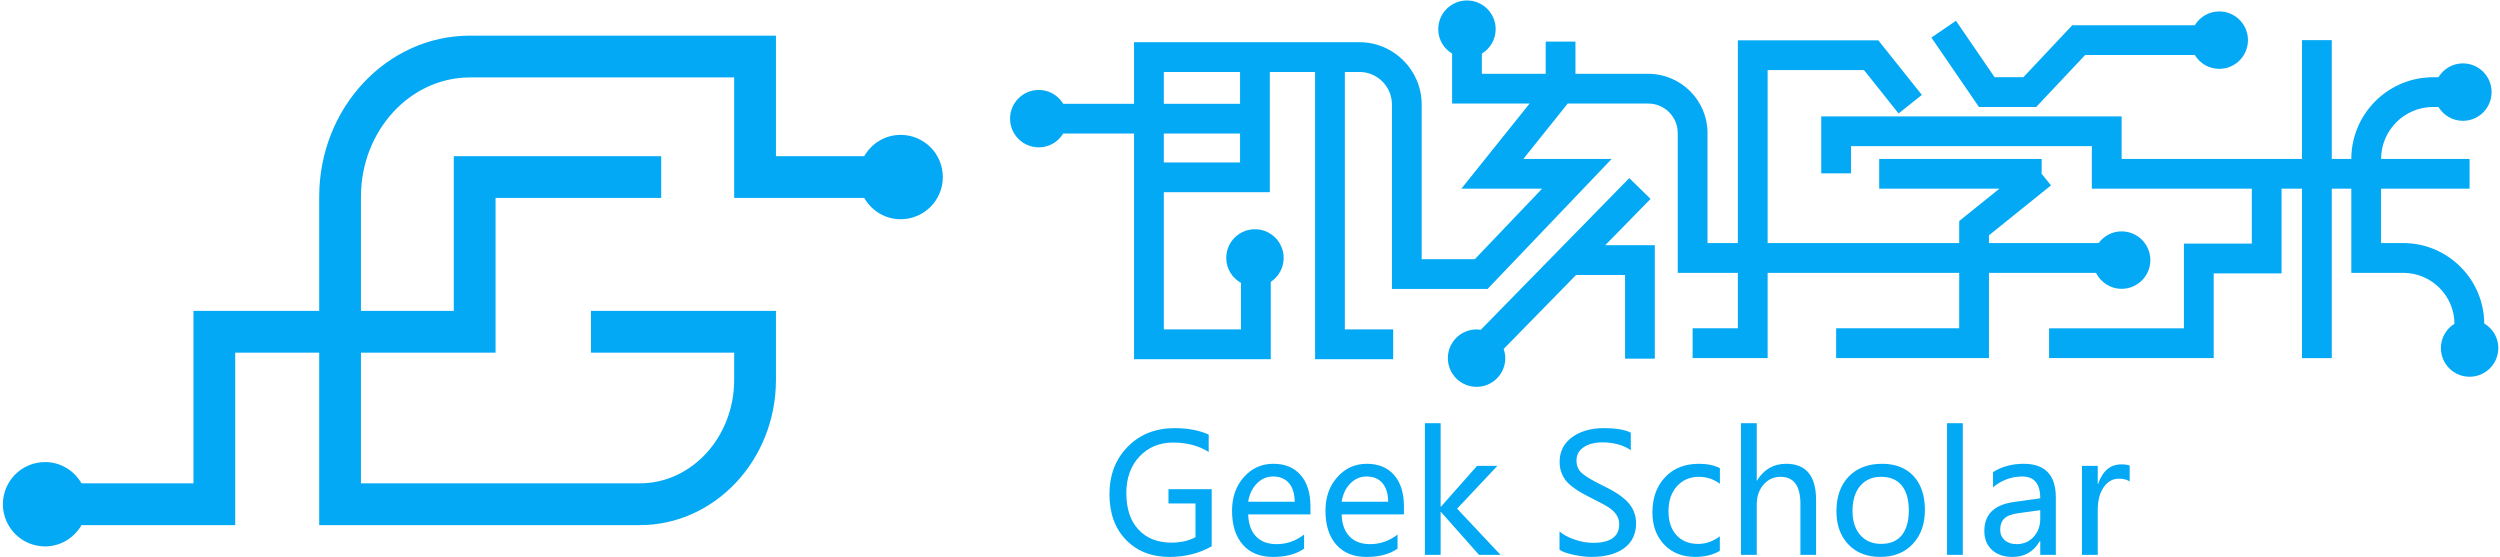 <svg xmlns="http://www.w3.org/2000/svg" viewBox="0 0 785 175" width="785" height="175">
	<style>
		tspan { white-space:pre }
		.shp0 { fill: #03A9F4 } 
	</style>
	<path id="Path 1" fill-rule="evenodd" class="shp0" d="M380.47 171.54C376.56 173.76 372.15 174.88 367.23 174.88C361.58 174.88 357.02 173.08 353.56 169.51C350.1 165.93 348.37 161.15 348.37 155.18C348.37 149.13 350.28 144.17 354.1 140.28C357.92 136.39 362.82 134.44 368.8 134.44C373.02 134.44 376.6 135.12 379.53 136.46L379.53 141.92C376.4 139.95 372.67 138.96 368.35 138.96C364.09 138.96 360.58 140.42 357.81 143.33C355.05 146.25 353.67 150.08 353.67 154.85C353.67 159.75 354.94 163.56 357.48 166.29C360.03 169.02 363.46 170.38 367.79 170.38C370.77 170.38 373.3 169.81 375.39 168.66L375.39 158.08L366.9 158.08L366.9 153.61L380.47 153.61L380.47 171.54ZM411.48 161.52L391.93 161.52C392.02 164.5 392.83 166.8 394.38 168.42C395.93 170.05 398.09 170.86 400.87 170.86C404 170.86 406.87 169.86 409.48 167.86L409.48 172.28C407.03 174.01 403.77 174.88 399.71 174.88C395.67 174.88 392.52 173.6 390.25 171.04C387.99 168.48 386.86 164.93 386.86 160.38C386.86 156.1 388.1 152.58 390.58 149.8C393.07 147.02 396.15 145.63 399.84 145.63C403.49 145.63 406.35 146.81 408.4 149.16C410.45 151.5 411.48 154.79 411.48 159.02L411.48 161.52ZM406.53 157.55C406.51 155.03 405.91 153.07 404.73 151.69C403.56 150.31 401.9 149.62 399.76 149.62C397.79 149.62 396.09 150.35 394.65 151.82C393.21 153.28 392.3 155.19 391.93 157.55L406.53 157.55ZM440.83 161.52L421.28 161.52C421.36 164.5 422.18 166.8 423.73 168.42C425.28 170.05 427.44 170.86 430.22 170.86C433.35 170.86 436.22 169.86 438.83 167.86L438.83 172.28C436.37 174.01 433.12 174.88 429.06 174.88C425.02 174.88 421.86 173.6 419.6 171.04C417.33 168.48 416.2 164.93 416.2 160.38C416.2 156.1 417.44 152.58 419.93 149.8C422.41 147.02 425.5 145.63 429.18 145.63C432.84 145.63 435.69 146.81 437.75 149.16C439.8 151.5 440.83 154.79 440.83 159.02L440.83 161.52ZM435.88 157.55C435.86 155.03 435.26 153.07 434.08 151.69C432.9 150.31 431.25 149.62 429.11 149.62C427.14 149.62 425.43 150.35 423.99 151.82C422.56 153.28 421.65 155.19 421.28 157.55L435.88 157.55ZM471.16 174.22L464.41 174.22L452.47 160.76L452.36 160.76L452.36 174.22L447.42 174.22L447.42 132.88L452.36 132.88L452.36 159.09L452.47 159.09L463.8 146.29L470.17 146.29L457.54 159.72L471.16 174.22ZM489.69 166.87C490.89 167.91 492.48 168.77 494.49 169.44C496.49 170.12 498.4 170.45 500.2 170.45C505.69 170.45 508.43 168.5 508.43 164.6C508.43 163.5 508.14 162.52 507.55 161.64C506.96 160.77 506.15 159.99 505.12 159.32C504.09 158.65 502.17 157.61 499.34 156.21C495.42 154.26 492.83 152.44 491.58 150.77C490.34 149.09 489.72 147.18 489.72 145.03C489.72 141.78 491.02 139.2 493.63 137.29C496.24 135.39 499.53 134.44 503.51 134.44C507.4 134.44 510.25 134.91 512.07 135.86L512.07 141.36C509.71 139.73 506.73 138.91 503.13 138.91C500.74 138.91 498.79 139.41 497.28 140.42C495.78 141.42 495.02 142.81 495.02 144.6C495.02 146.18 495.54 147.46 496.59 148.46C497.63 149.45 499.89 150.81 503.38 152.53C507.22 154.36 509.9 156.2 511.44 158.03C512.97 159.87 513.73 161.93 513.73 164.22C513.73 167.65 512.49 170.29 509.99 172.12C507.5 173.96 504.04 174.87 499.62 174.87C498.07 174.87 496.26 174.66 494.2 174.23C492.14 173.8 490.64 173.27 489.69 172.63L489.69 166.87ZM540.03 172.96C537.89 174.24 535.31 174.87 532.3 174.87C528.26 174.87 525.01 173.58 522.55 170.99C520.09 168.39 518.86 165.04 518.86 160.91C518.86 156.33 520.19 152.64 522.84 149.84C525.49 147.03 529.04 145.63 533.49 145.63C536.05 145.63 538.23 146.08 540.05 147L540.05 151.9C538.08 150.45 535.89 149.72 533.49 149.72C530.66 149.72 528.35 150.7 526.58 152.66C524.8 154.62 523.91 157.24 523.91 160.5C523.91 163.72 524.75 166.24 526.43 168.06C528.1 169.87 530.36 170.79 533.21 170.79C535.62 170.79 537.89 169.99 540.03 168.41L540.03 172.96ZM570.25 174.22L565.33 174.22L565.33 158.16C565.33 152.54 563.24 149.72 559.07 149.72C556.93 149.72 555.15 150.54 553.74 152.19C552.32 153.83 551.62 155.89 551.62 158.39L551.62 174.22L546.67 174.22L546.67 132.88L551.62 132.88L551.62 150.89L551.72 150.89C553.86 147.38 556.89 145.63 560.84 145.63C567.11 145.63 570.25 149.43 570.25 157.02L570.25 174.22ZM576.64 160.55C576.64 155.94 577.93 152.3 580.5 149.63C583.08 146.97 586.57 145.63 590.99 145.63C595.18 145.63 598.47 146.92 600.85 149.48C603.23 152.05 604.42 155.6 604.42 160.13C604.42 164.54 603.15 168.1 600.61 170.81C598.07 173.52 594.66 174.87 590.38 174.87C586.21 174.87 582.87 173.56 580.38 170.94C577.89 168.31 576.64 164.85 576.64 160.55ZM581.69 160.4C581.69 163.62 582.5 166.15 584.13 168.01C585.75 169.86 587.94 170.78 590.68 170.78C593.51 170.78 595.67 169.88 597.15 168.07C598.63 166.26 599.37 163.66 599.37 160.28C599.37 156.88 598.63 154.27 597.15 152.45C595.67 150.63 593.51 149.72 590.68 149.72C587.9 149.72 585.71 150.67 584.1 152.58C582.5 154.48 581.69 157.09 581.69 160.4ZM611.37 132.88L616.32 132.88L616.32 174.22L611.37 174.22L611.37 132.88ZM625.81 148.23C628.59 146.5 631.8 145.63 635.43 145.63C642.17 145.63 645.53 149.17 645.53 156.24L645.53 174.22L640.64 174.22L640.64 169.9L640.51 169.9C638.57 173.22 635.72 174.88 631.95 174.88C629.24 174.88 627.08 174.14 625.48 172.68C623.89 171.21 623.08 169.24 623.08 166.74C623.08 161.52 626.17 158.49 632.35 157.63L640.64 156.47C640.64 151.9 638.75 149.62 634.98 149.62C631.63 149.62 628.57 150.75 625.81 153L625.81 148.23ZM634.09 161.09C631.8 161.39 630.23 161.96 629.36 162.8C628.49 163.65 628.06 164.82 628.06 166.34C628.06 167.67 628.53 168.75 629.47 169.6C630.42 170.44 631.66 170.86 633.21 170.86C635.37 170.86 637.14 170.1 638.54 168.59C639.94 167.07 640.64 165.17 640.64 162.88L640.64 160.2L634.09 161.09ZM668.72 151.19C667.9 150.6 666.76 150.3 665.31 150.3C663.39 150.3 661.81 151.2 660.56 152.99C659.32 154.79 658.69 157.15 658.69 160.08L658.69 174.22L653.74 174.22L653.74 146.29L658.69 146.29L658.69 151.97L658.79 151.97C660.21 147.86 662.65 145.81 666.12 145.81C667.25 145.81 668.11 145.94 668.72 146.19L668.72 151.19ZM504.04 77L519.61 77L519.61 112.63L510.27 112.63L510.27 86.34L494.89 86.34L472.15 109.57C472.46 110.48 472.66 111.44 472.66 112.46C472.66 117.44 468.62 121.47 463.65 121.47C458.66 121.47 454.63 117.44 454.63 112.46C454.63 107.48 458.66 103.44 463.65 103.44C464.09 103.44 464.52 103.51 464.95 103.57L511.6 55.92L518.28 62.46L504.04 77ZM784.47 109.28C784.47 114.26 780.43 118.3 775.45 118.3C770.47 118.3 766.44 114.26 766.44 109.28C766.44 106.05 768.15 103.24 770.71 101.65C770.64 92.83 763.45 85.67 754.61 85.67L738.31 85.67L738.31 59.25L732.18 59.25L732.18 112.46L722.83 112.46L722.83 59.25L716.41 59.25L716.41 85.84L695.1 85.84L695.1 112.43L643.41 112.43L643.41 103.09L685.75 103.09L685.75 76.5L707.07 76.5L707.07 59.25L656.84 59.25L656.84 45.88L581.22 45.88L581.22 54.42L571.87 54.42L571.87 36.54L666.19 36.54L666.19 49.9L722.83 49.9L722.83 12.61L732.18 12.61L732.18 49.9L738.31 49.9C738.33 35.76 749.85 24.25 764.01 24.25L765.67 24.25C767.26 21.65 770.09 19.9 773.35 19.9C778.33 19.9 782.36 23.94 782.36 28.92C782.36 33.9 778.33 37.94 773.35 37.94C770.09 37.94 767.25 36.19 765.67 33.59L764.01 33.59C755 33.59 747.68 40.91 747.66 49.9L775.45 49.9L775.45 59.25L747.65 59.25L747.65 76.32L754.61 76.32C768.58 76.32 779.94 87.63 780.05 101.57C782.69 103.14 784.47 105.99 784.47 109.28ZM624.53 85.67L624.53 112.43L576.55 112.43L576.55 103.08L615.19 103.08L615.19 85.67L555.04 85.67L555.04 112.43L531.48 112.43L531.48 103.08L545.69 103.08L545.69 85.67L526.81 85.67L526.81 41.77C526.81 36.67 522.67 32.52 517.56 32.52L492.26 32.52L478.34 49.9L506.07 49.9L467.1 90.73L437.07 90.73L437.07 32.82C437.07 27.18 432.49 22.6 426.85 22.6L422.28 22.6L422.28 103.44L437.46 103.44L437.46 112.78L412.94 112.78L412.94 22.6L398.72 22.6L398.72 60.36L365.44 60.36L365.44 103.44L389.67 103.44L389.67 88.83C386.92 87.28 385.04 84.37 385.04 80.99C385.04 76.01 389.07 71.98 394.05 71.98C399.03 71.98 403.07 76.01 403.07 80.99C403.07 84.14 401.46 86.9 399.02 88.51L399.02 112.78L356.09 112.78L356.09 41.93L333.85 41.93C332.27 44.53 329.44 46.27 326.18 46.27C321.2 46.27 317.16 42.24 317.16 37.26C317.16 32.28 321.2 28.24 326.18 28.24C329.44 28.24 332.27 29.99 333.85 32.59L356.09 32.59L356.09 13.25L426.85 13.25C437.64 13.25 446.41 22.03 446.41 32.82L446.41 81.38L463.1 81.38L484.23 59.24L458.87 59.24L480.29 32.52L455.96 32.52L455.96 16.84C453.36 15.26 451.61 12.43 451.61 9.16C451.61 4.18 455.65 0.15 460.63 0.15C465.61 0.15 469.64 4.18 469.64 9.16C469.64 12.43 467.89 15.26 465.3 16.84L465.3 23.18L485.35 23.18L485.35 13.07L494.69 13.07L494.69 23.18L517.56 23.18C527.82 23.18 536.16 31.52 536.16 41.77L536.16 76.32L545.69 76.32L545.69 12.67L589.8 12.67L603.46 29.8L596.16 35.63L585.3 22.01L555.04 22.01L555.04 76.32L615.19 76.32L615.19 69.41L627.82 59.24L590.07 59.24L590.07 49.9L641.08 49.9L641.08 54.57L644.01 58.21L624.53 73.89L624.53 76.32L658.97 76.32C660.61 74.11 663.22 72.65 666.19 72.65C671.17 72.65 675.21 76.69 675.21 81.67C675.21 86.65 671.17 90.69 666.19 90.69C662.65 90.69 659.62 88.63 658.14 85.67L624.53 85.67ZM365.44 51.01L389.38 51.01L389.38 41.93L365.44 41.93L365.44 51.01ZM389.38 22.6L365.44 22.6L365.44 32.59L389.38 32.59L389.38 22.6ZM621.39 33.59L606.46 11.8L614.17 6.52L626.31 24.25L635.34 24.25L650.69 7.93L689.17 7.93C690.75 5.34 693.58 3.59 696.85 3.59C701.83 3.59 705.86 7.62 705.86 12.6C705.86 17.58 701.83 21.62 696.85 21.62C693.58 21.62 690.75 19.87 689.17 17.28L654.73 17.28L639.37 33.59L621.39 33.59ZM296.05 55.6C296.05 62.91 290.12 68.84 282.81 68.84C277.89 68.84 273.65 66.13 271.37 62.15L230.53 62.15L230.53 24.31L147.59 24.31C128.71 24.31 113.34 41.11 113.34 61.77L113.34 97.61L142.49 97.61L142.49 49.04L207.62 49.04L207.62 62.15L155.61 62.15L155.61 110.73L113.34 110.73L113.34 151.77L200.89 151.77C217.24 151.77 230.53 137.2 230.53 119.28L230.53 110.73L185.57 110.73L185.57 97.61L243.65 97.61L243.65 119.28C243.65 144.43 224.47 164.89 200.89 164.89L100.23 164.89L100.23 110.73L73.86 110.73L73.86 164.89L25.59 164.89C23.3 168.86 19.06 171.57 14.15 171.57C6.84 171.57 0.91 165.64 0.91 158.33C0.91 151.02 6.84 145.09 14.15 145.09C19.06 145.09 23.31 147.8 25.59 151.77L60.75 151.77L60.75 97.61L100.23 97.61L100.23 61.77C100.23 33.88 121.47 11.19 147.59 11.19L243.65 11.19L243.65 49.04L271.37 49.04C273.65 45.06 277.89 42.35 282.81 42.35C290.12 42.35 296.05 48.28 296.05 55.6Z" />
</svg>